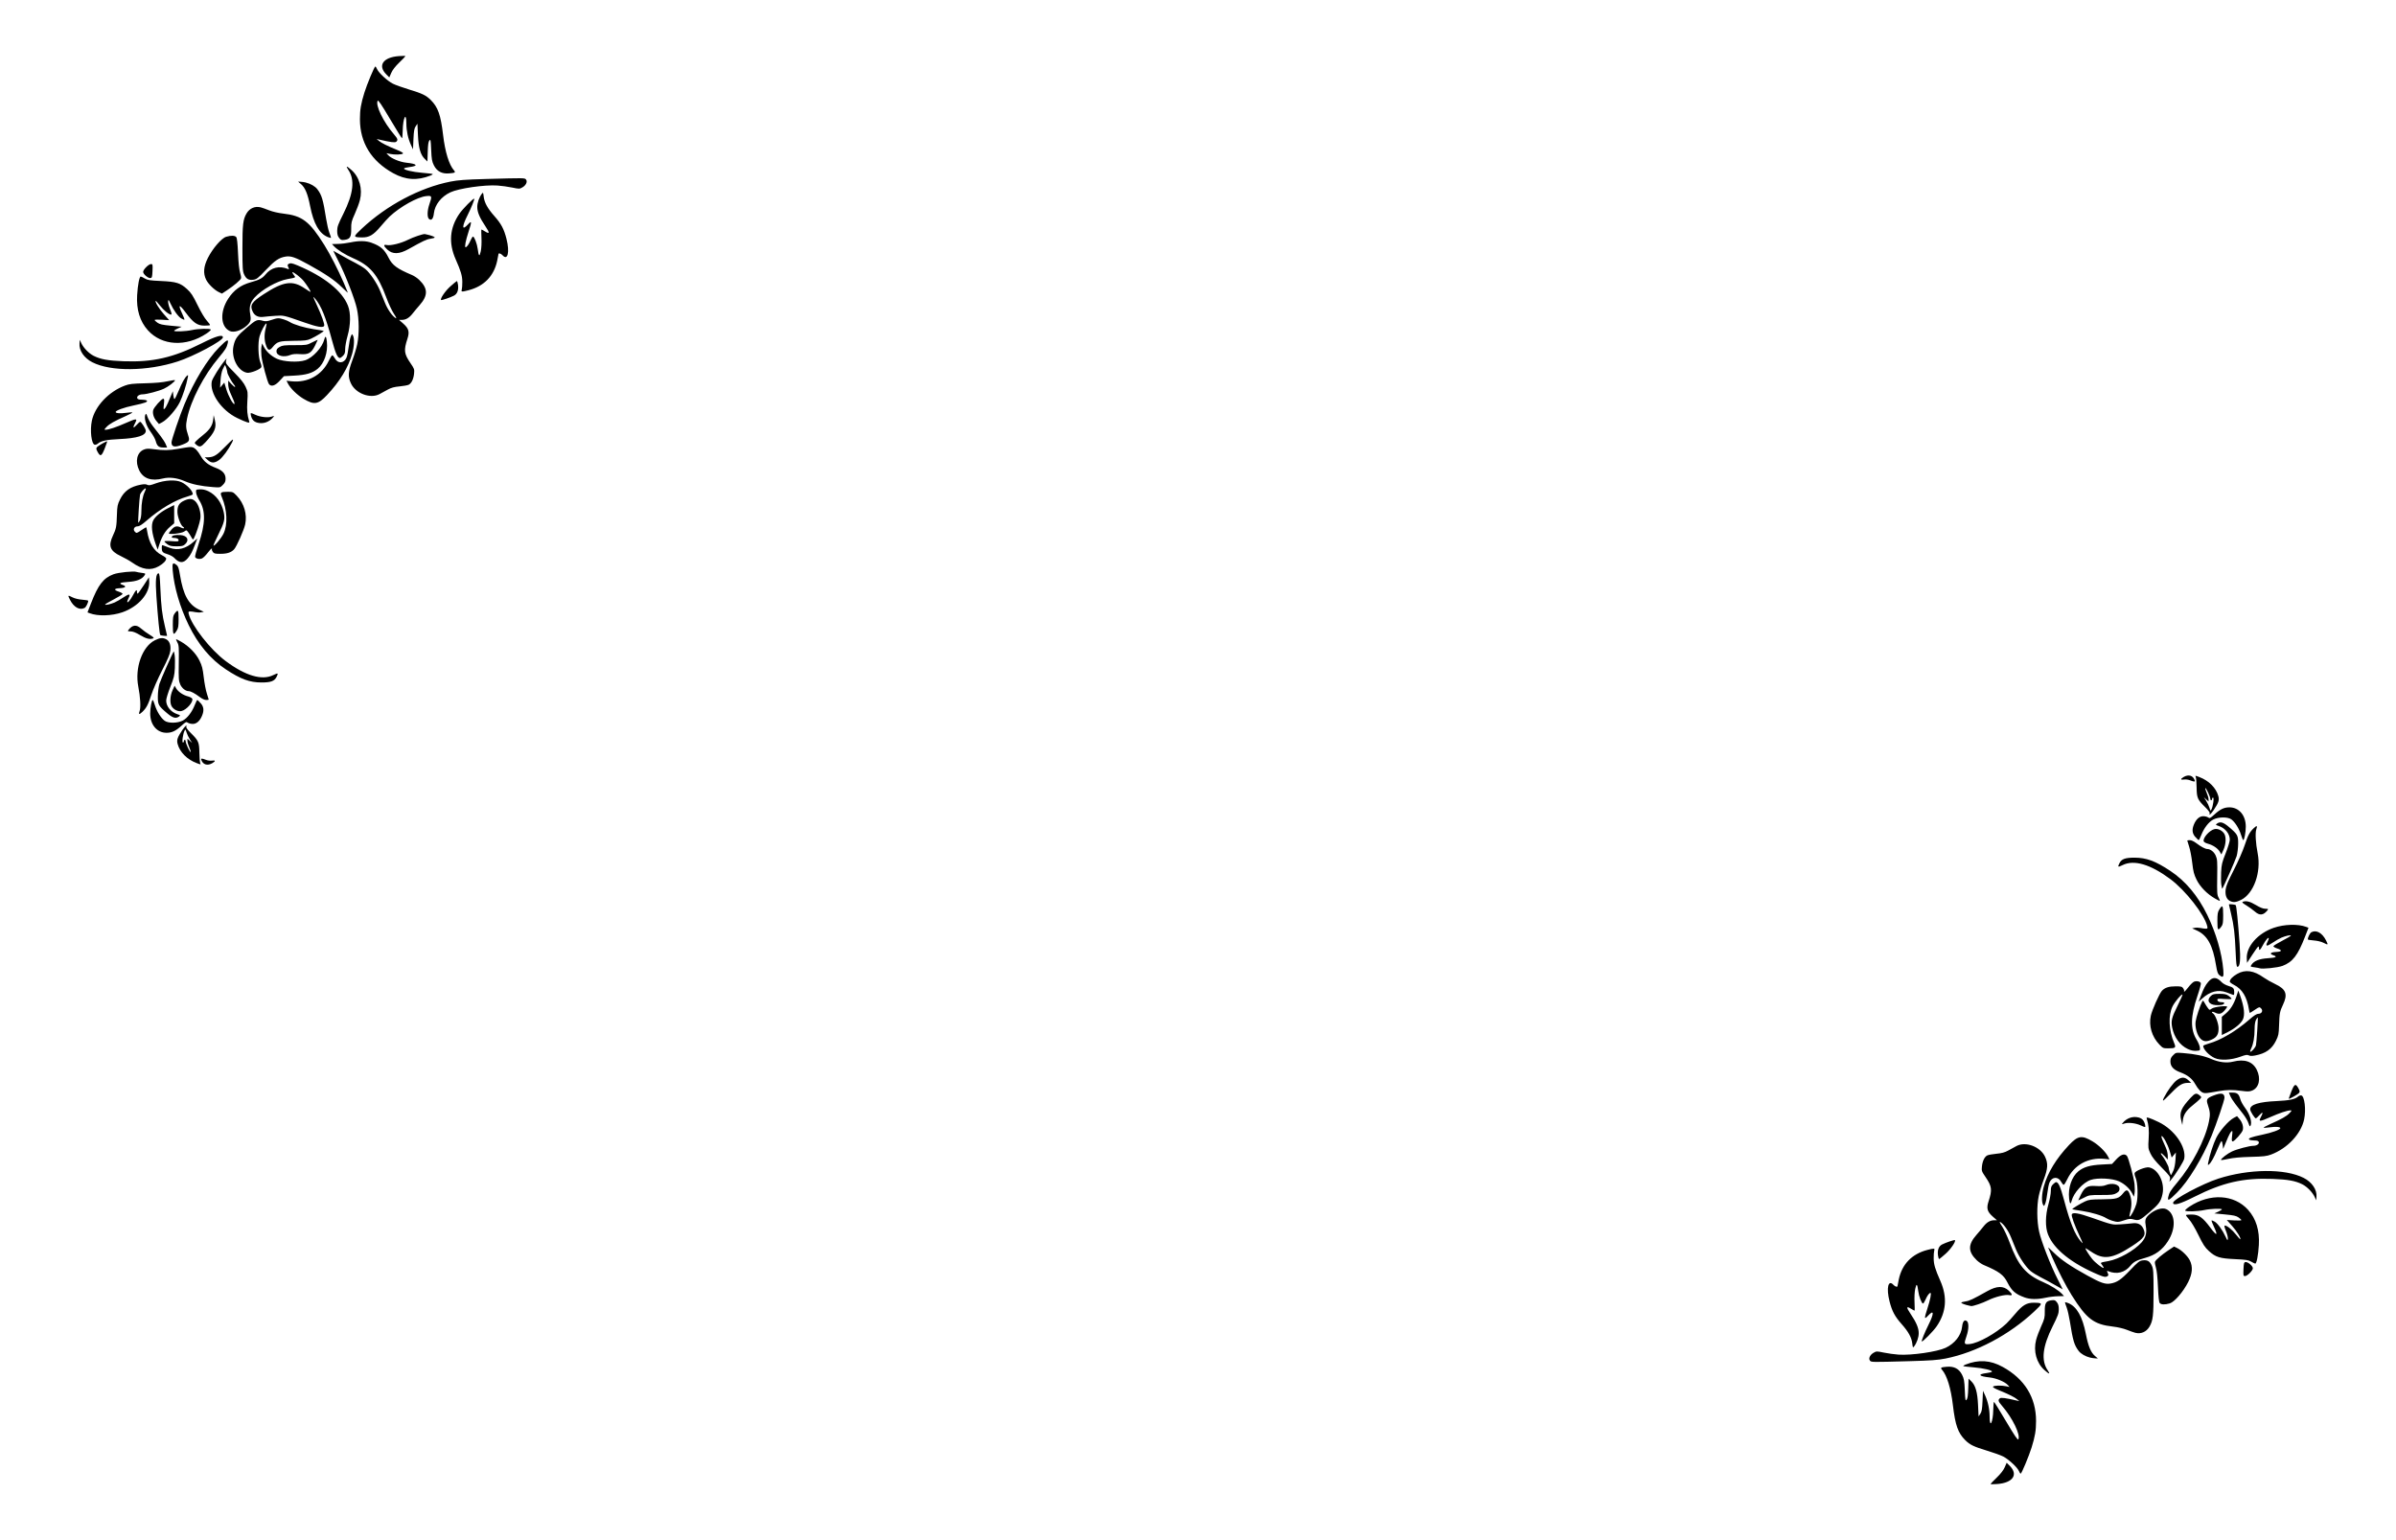 <?xml version="1.0" encoding="UTF-8" standalone="no"?>
<!-- Created with Inkscape (http://www.inkscape.org/) -->

<svg
   width="140mm"
   height="90mm"
   viewBox="0 0 140 90"
   version="1.1"
   id="svg1"
   sodipodi:docname="Rose.svg"
   inkscape:version="1.4 (86a8ad7, 2024-10-11)"
   xmlns:inkscape="http://www.inkscape.org/namespaces/inkscape"
   xmlns:sodipodi="http://sodipodi.sourceforge.net/DTD/sodipodi-0.dtd"
   xmlns="http://www.w3.org/2000/svg"
   xmlns:svg="http://www.w3.org/2000/svg">
  <sodipodi:namedview
     id="namedview1"
     pagecolor="#ffffff"
     bordercolor="#000000"
     borderopacity="0.25"
     inkscape:showpageshadow="2"
     inkscape:pageopacity="0.0"
     inkscape:pagecheckerboard="0"
     inkscape:deskcolor="#d1d1d1"
     inkscape:document-units="mm"
     inkscape:zoom="0.93806818"
     inkscape:cx="132.71956"
     inkscape:cy="-221.19927"
     inkscape:window-width="2400"
     inkscape:window-height="1271"
     inkscape:window-x="3191"
     inkscape:window-y="-9"
     inkscape:window-maximized="1"
     inkscape:current-layer="layer1" />
  <defs
     id="defs1" />
  <g
     inkscape:label="Layer 1"
     inkscape:groupmode="layer"
     id="layer1"
     transform="translate(-70,-207)">
    <g
       id="g15"
       transform="translate(-387.82,-498.319)">
      <path
         id="path933-6"
         d="m 574.129,792.041 c 0,-0.016 0.161,-0.184 0.358,-0.374 0.234,-0.226 0.397,-0.436 0.471,-0.608 l 0.113,-0.262 0.177,0.177 c 0.516,0.516 0.188,0.997 -0.728,1.066 -0.214,0.016 -0.39,0.017 -0.39,6.4e-4 z m 1.658,-0.76 c -0.089,-0.214 -0.604,-0.69 -0.919,-0.85 -0.146,-0.074 -0.564,-0.225 -0.929,-0.335 -0.791,-0.239 -1.016,-0.347 -1.29,-0.621 -0.424,-0.424 -0.58,-0.867 -0.719,-2.039 -0.118,-0.999 -0.348,-1.745 -0.637,-2.073 -0.108,-0.123 -0.07,-0.147 0.282,-0.176 0.426,-0.035 0.715,0.118 0.893,0.474 0.11,0.221 0.134,0.354 0.157,0.901 0.025,0.58 0.035,0.634 0.106,0.549 0.056,-0.067 0.083,-0.254 0.095,-0.661 l 0.018,-0.567 0.15,0.144 c 0.256,0.245 0.369,0.633 0.404,1.392 l 0.031,0.671 0.103,-0.154 c 0.083,-0.124 0.108,-0.269 0.129,-0.749 l 0.026,-0.595 0.12,0.259 c 0.17,0.368 0.267,0.821 0.268,1.256 7.9e-4,0.717 0.199,0.334 0.213,-0.414 0.006,-0.249 0.023,-0.453 0.042,-0.453 0.018,0 0.335,0.511 0.705,1.135 0.493,0.833 0.684,1.114 0.716,1.057 0.144,-0.257 -0.338,-1.252 -0.949,-1.958 -0.225,-0.26 -0.25,-0.342 -0.132,-0.44 0.072,-0.06 0.325,-0.027 1.011,0.133 l 0.129,0.03 -0.129,-0.108 c -0.152,-0.127 -0.488,-0.295 -1.052,-0.525 -0.276,-0.113 -0.388,-0.182 -0.352,-0.218 0.066,-0.067 0.484,-0.077 0.757,-0.02 l 0.206,0.043 -0.103,-0.115 c -0.167,-0.188 -0.677,-0.401 -1.053,-0.441 -0.658,-0.069 -0.739,-0.189 -0.175,-0.259 0.15,-0.019 0.284,-0.053 0.299,-0.075 0.05,-0.081 -0.488,-0.21 -1.063,-0.257 -0.32,-0.026 -0.594,-0.059 -0.608,-0.074 -0.014,-0.014 0.041,-0.053 0.123,-0.086 0.774,-0.306 1.454,-0.265 2.178,0.134 1.282,0.705 1.949,1.786 1.949,3.159 0,0.557 -0.058,0.902 -0.261,1.553 -0.156,0.5 -0.585,1.527 -0.638,1.527 -0.021,0 -0.066,-0.069 -0.101,-0.152 z m 1.493,-5.9 c -0.465,-0.409 -0.658,-1.103 -0.489,-1.761 0.047,-0.183 0.181,-0.544 0.298,-0.802 0.193,-0.426 0.213,-0.508 0.209,-0.869 -0.006,-0.481 0.068,-0.603 0.384,-0.646 0.186,-0.025 0.225,-0.011 0.323,0.114 0.083,0.105 0.112,0.214 0.112,0.415 0,0.234 -0.051,0.375 -0.359,0.99 -0.593,1.185 -0.684,1.994 -0.289,2.575 0.165,0.243 0.098,0.238 -0.188,-0.014 z m -10.195,-0.552 c -0.1,-0.12 -0.003,-0.335 0.204,-0.456 0.171,-0.1 0.186,-0.1 0.603,-0.014 0.235,0.049 0.622,0.103 0.86,0.119 0.749,0.052 2.259,-0.166 2.753,-0.398 0.535,-0.252 0.907,-0.725 0.961,-1.227 0.035,-0.322 0.144,-0.447 0.286,-0.329 0.115,0.096 0.105,0.489 -0.022,0.858 -0.167,0.485 -0.156,0.512 0.185,0.477 0.51,-0.053 1.523,-0.618 2.138,-1.194 0.096,-0.09 0.334,-0.353 0.529,-0.584 0.418,-0.497 0.665,-0.642 1.087,-0.636 0.526,0.008 0.527,0.03 0.016,0.509 -1.463,1.371 -3.393,2.396 -5.184,2.752 -0.448,0.089 -0.858,0.119 -2.109,0.154 -2.24,0.062 -2.229,0.062 -2.307,-0.031 z m 12.869,-0.175 c -0.279,-0.068 -0.547,-0.222 -0.674,-0.389 -0.261,-0.343 -0.337,-0.595 -0.518,-1.737 -0.048,-0.299 -0.131,-0.66 -0.185,-0.803 -0.054,-0.142 -0.098,-0.277 -0.098,-0.298 -3e-5,-0.022 0.087,-0.003 0.194,0.041 0.497,0.207 0.824,0.782 1.025,1.804 0.144,0.728 0.293,1.084 0.542,1.294 l 0.162,0.136 -0.146,-0.006 c -0.081,-0.003 -0.216,-0.022 -0.302,-0.043 z m -10.396,-0.82 c -0.042,-0.358 -0.225,-0.691 -0.629,-1.146 -0.394,-0.444 -0.556,-0.749 -0.702,-1.32 -0.201,-0.787 -0.076,-1.303 0.232,-0.963 0.092,0.102 0.232,0.141 0.234,0.065 4.9e-4,-0.021 0.034,-0.197 0.075,-0.389 0.189,-0.89 0.766,-1.486 1.668,-1.721 0.402,-0.105 0.445,-0.101 0.402,0.035 -0.019,0.062 -0.034,0.265 -0.032,0.453 0.003,0.36 0.082,0.624 0.391,1.325 0.417,0.946 0.347,1.822 -0.213,2.646 -0.194,0.285 -0.829,0.931 -0.873,0.887 -0.03,-0.03 0.171,-0.529 0.387,-0.96 0.344,-0.686 0.334,-0.929 -0.023,-0.541 -0.224,0.244 -0.229,0.169 -0.03,-0.439 0.164,-0.501 0.239,-0.894 0.171,-0.894 -0.07,0 -0.188,0.162 -0.292,0.401 -0.052,0.121 -0.116,0.22 -0.142,0.22 -0.078,0 -0.239,-0.421 -0.277,-0.725 -0.056,-0.439 -0.106,-0.475 -0.179,-0.126 -0.038,0.181 -0.053,0.504 -0.039,0.786 0.014,0.263 0.014,0.479 -4.7e-4,0.479 -0.014,0 -0.104,-0.048 -0.2,-0.108 -0.283,-0.175 -0.294,-0.096 -0.04,0.282 0.35,0.521 0.486,0.843 0.485,1.146 -6e-4,0.249 -0.111,0.564 -0.269,0.771 -0.069,0.09 -0.077,0.078 -0.106,-0.164 z m 13.036,-0.629 c -0.085,-0.021 -0.309,-0.1 -0.497,-0.175 -0.202,-0.081 -0.538,-0.159 -0.82,-0.191 -1.117,-0.127 -1.535,-0.445 -2.406,-1.833 -0.342,-0.545 -0.806,-1.448 -1.138,-2.213 -0.131,-0.303 -0.239,-0.562 -0.239,-0.576 0,-0.014 0.158,0.13 0.351,0.32 0.412,0.405 0.961,0.778 1.933,1.315 0.788,0.435 1.045,0.525 1.359,0.472 0.382,-0.064 0.617,-0.223 1.147,-0.78 0.46,-0.483 0.542,-0.548 0.73,-0.573 0.277,-0.037 0.42,0.045 0.541,0.311 0.088,0.194 0.098,0.352 0.099,1.536 5.6e-4,1.377 -0.035,1.678 -0.24,2.027 -0.177,0.302 -0.49,0.44 -0.82,0.359 z m -9.734,-1.593 c -0.24,-0.054 -0.44,-0.131 -0.44,-0.169 0,-0.023 0.111,-0.057 0.246,-0.075 0.226,-0.031 0.433,-0.128 1.274,-0.6 0.559,-0.313 0.942,-0.321 1.253,-0.028 0.221,0.209 0.233,0.306 0.031,0.261 -0.227,-0.05 -0.834,0.099 -1.243,0.305 -0.314,0.158 -0.895,0.354 -0.989,0.334 -0.016,-0.003 -0.074,-0.016 -0.131,-0.029 z m 11.155,-0.149 c -0.045,-0.055 -0.079,-0.361 -0.104,-0.945 -0.023,-0.55 -0.067,-0.958 -0.119,-1.123 -0.045,-0.142 -0.071,-0.296 -0.056,-0.342 0.032,-0.103 0.415,-0.428 0.815,-0.693 l 0.3,-0.198 0.18,0.086 c 0.264,0.126 0.624,0.478 0.746,0.729 0.179,0.369 0.147,0.765 -0.099,1.258 -0.282,0.563 -0.801,1.166 -1.075,1.248 -0.284,0.085 -0.506,0.078 -0.587,-0.019 z m -7.907,-0.332 c -0.525,-0.189 -0.747,-0.384 -0.992,-0.871 -0.222,-0.443 -0.495,-0.644 -1.383,-1.018 -0.118,-0.05 -0.302,-0.175 -0.409,-0.279 -0.517,-0.5 -0.522,-0.914 -0.017,-1.483 0.126,-0.142 0.307,-0.359 0.401,-0.48 0.199,-0.256 0.397,-0.374 0.631,-0.374 h 0.165 l -0.237,-0.208 c -0.333,-0.293 -0.388,-0.488 -0.254,-0.896 0.222,-0.675 0.196,-0.878 -0.181,-1.428 -0.22,-0.321 -0.232,-0.357 -0.207,-0.607 0.032,-0.317 0.149,-0.562 0.307,-0.647 0.063,-0.034 0.304,-0.079 0.535,-0.1 0.313,-0.029 0.488,-0.076 0.69,-0.186 0.149,-0.081 0.367,-0.2 0.485,-0.264 0.534,-0.289 1.396,0.033 1.672,0.624 0.184,0.395 0.167,0.685 -0.077,1.334 -0.112,0.297 -0.242,0.726 -0.29,0.954 -0.122,0.584 -0.114,1.477 0.02,2.085 0.127,0.579 0.674,1.982 1.087,2.789 0.165,0.323 0.296,0.588 0.29,0.588 -0.006,0 -0.216,-0.118 -0.467,-0.263 -0.252,-0.145 -0.622,-0.345 -0.823,-0.446 -0.201,-0.101 -0.463,-0.262 -0.582,-0.359 -0.267,-0.217 -0.673,-0.814 -0.857,-1.263 -0.076,-0.185 -0.21,-0.513 -0.298,-0.73 -0.156,-0.385 -0.432,-0.773 -0.622,-0.875 -0.062,-0.033 -0.024,0.056 0.111,0.258 0.113,0.17 0.311,0.595 0.44,0.944 0.491,1.333 0.944,1.871 1.946,2.304 0.451,0.195 0.92,0.489 1.114,0.698 l 0.116,0.125 -0.349,0.008 c -0.192,0.003 -0.519,0.043 -0.728,0.088 -0.498,0.107 -0.905,0.1 -1.241,-0.021 z m 4.338,-1.316 c -1.571,-0.658 -2.619,-1.494 -2.959,-2.362 -0.169,-0.429 -0.159,-1.117 0.024,-1.76 0.077,-0.271 0.14,-0.615 0.14,-0.766 5e-5,-0.222 0.024,-0.298 0.127,-0.401 0.07,-0.07 0.151,-0.127 0.179,-0.127 0.138,0 0.258,0.267 0.466,1.046 0.361,1.346 0.634,2.016 0.988,2.427 0.142,0.165 0.136,0.14 -0.087,-0.341 -0.299,-0.646 -0.483,-1.157 -0.447,-1.25 0.05,-0.131 0.398,-0.073 1.155,0.192 1.221,0.428 1.202,0.423 1.699,0.391 0.247,-0.016 0.557,-0.044 0.689,-0.061 0.304,-0.041 0.518,0.064 0.634,0.307 0.179,0.376 0.066,0.554 -0.646,1.019 -1.157,0.754 -1.681,0.826 -2.406,0.33 -0.183,-0.125 -0.332,-0.213 -0.332,-0.195 0,0.057 0.219,0.4 0.4,0.627 0.172,0.215 0.62,0.564 0.666,0.518 0.012,-0.012 -0.026,-0.085 -0.085,-0.161 -0.123,-0.156 -0.139,-0.145 0.366,-0.237 0.613,-0.111 1.501,-0.61 1.929,-1.083 0.251,-0.277 0.327,-0.563 0.255,-0.956 -0.064,-0.346 -0.03,-0.469 0.18,-0.664 0.327,-0.303 0.772,-0.448 1.017,-0.331 0.539,0.257 0.581,1.123 0.091,1.881 -0.327,0.506 -0.734,0.803 -1.324,0.966 -0.495,0.137 -0.679,0.234 -0.852,0.448 -0.333,0.414 -0.812,0.535 -1.31,0.33 -0.083,-0.035 -0.086,-0.025 -0.029,0.101 0.052,0.115 0.05,0.148 -0.011,0.187 -0.111,0.07 -0.2,0.057 -0.515,-0.075 z m 8.463,-0.329 c 0.016,-0.353 0.029,-0.403 0.119,-0.417 0.133,-0.02 0.427,0.228 0.427,0.362 0,0.135 -0.322,0.456 -0.458,0.456 -0.099,0 -0.104,-0.026 -0.088,-0.401 z m 0.445,-0.443 c -0.152,-0.094 -0.292,-0.115 -0.932,-0.145 -0.906,-0.041 -1.138,-0.113 -1.533,-0.473 -0.237,-0.216 -0.34,-0.374 -0.616,-0.94 -0.196,-0.403 -0.418,-0.773 -0.542,-0.908 -0.116,-0.125 -0.197,-0.242 -0.18,-0.258 0.017,-0.017 0.167,-0.029 0.335,-0.028 0.406,0.003 0.644,0.17 1.085,0.764 0.378,0.509 0.463,0.489 0.21,-0.051 -0.088,-0.188 -0.15,-0.353 -0.137,-0.366 0.012,-0.012 0.096,0.02 0.186,0.072 0.176,0.104 0.458,0.496 0.637,0.886 0.102,0.223 0.114,0.233 0.129,0.109 0.009,-0.075 -0.041,-0.279 -0.112,-0.453 -0.092,-0.225 -0.11,-0.317 -0.062,-0.317 0.126,0 0.419,0.238 0.651,0.529 0.128,0.16 0.24,0.284 0.249,0.275 0.054,-0.054 -0.194,-0.462 -0.468,-0.77 l -0.319,-0.359 0.425,0.025 c 0.234,0.014 0.425,0.008 0.425,-0.016 0,-0.022 -0.074,-0.093 -0.165,-0.157 -0.134,-0.095 -0.284,-0.129 -0.79,-0.177 l -0.624,-0.059 0.22,-0.098 c 0.121,-0.054 0.22,-0.116 0.22,-0.137 7.8e-4,-0.065 -0.678,-0.04 -1.035,0.039 -0.378,0.083 -1.066,0.102 -1.11,0.031 -0.016,-0.026 0.098,-0.131 0.252,-0.233 1.197,-0.795 2.605,-0.717 3.423,0.188 0.468,0.518 0.68,1.211 0.63,2.055 -0.035,0.596 -0.132,1.093 -0.212,1.088 -0.032,-0.003 -0.138,-0.054 -0.237,-0.115 z m -18.296,-0.367 c -0.042,-0.307 0.043,-0.533 0.238,-0.634 0.216,-0.111 0.722,-0.283 0.751,-0.254 0.07,0.07 -0.245,0.532 -0.541,0.794 -0.184,0.163 -0.353,0.303 -0.376,0.311 -0.023,0.009 -0.055,-0.089 -0.073,-0.217 z m 10.177,-2.023 c -0.122,-0.038 -0.274,-0.103 -0.337,-0.145 -0.234,-0.154 -0.871,-0.345 -1.415,-0.426 -0.308,-0.046 -0.567,-0.09 -0.576,-0.1 -0.027,-0.027 0.458,-0.325 0.739,-0.455 0.23,-0.106 0.343,-0.12 1.011,-0.125 0.848,-0.008 0.969,-0.043 1.226,-0.363 0.192,-0.24 0.285,-0.213 0.397,0.115 0.103,0.301 0.106,0.632 0.011,0.991 -0.04,0.15 -0.057,0.272 -0.038,0.272 0.072,-1.8e-4 0.314,-0.454 0.399,-0.749 0.108,-0.375 0.081,-1.236 -0.049,-1.539 -0.045,-0.105 -0.069,-0.225 -0.053,-0.266 0.05,-0.13 0.633,-0.36 0.831,-0.328 0.539,0.087 0.946,0.891 0.794,1.568 -0.096,0.43 -0.203,0.578 -0.761,1.056 -0.561,0.481 -0.619,0.506 -0.956,0.412 -0.155,-0.043 -0.25,-0.033 -0.503,0.052 -0.359,0.121 -0.416,0.123 -0.718,0.029 z m -4.041,-0.943 c -0.092,-0.172 -0.073,-0.622 0.046,-1.053 0.221,-0.804 0.722,-1.629 1.472,-2.424 0.522,-0.554 0.749,-0.59 1.373,-0.219 0.363,0.216 0.761,0.604 0.905,0.883 l 0.089,0.171 -0.289,-0.03 c -0.954,-0.099 -1.782,0.357 -2.183,1.201 -0.082,0.173 -0.174,0.315 -0.204,0.315 -0.03,0 -0.099,-0.082 -0.153,-0.182 -0.172,-0.319 -0.535,-0.292 -0.678,0.049 -0.041,0.097 -0.096,0.374 -0.124,0.614 -0.027,0.24 -0.082,0.516 -0.122,0.612 -0.07,0.171 -0.073,0.173 -0.133,0.062 z m 7.602,-0.107 c 0,-0.196 1.712,-1.109 2.641,-1.408 1.796,-0.578 3.903,-0.597 4.986,-0.046 0.488,0.248 0.787,0.69 0.751,1.109 l -0.017,0.203 -0.085,-0.188 c -0.125,-0.277 -0.442,-0.605 -0.725,-0.748 -0.4,-0.202 -0.84,-0.283 -1.738,-0.316 -1.716,-0.064 -2.907,0.208 -4.562,1.042 -0.86,0.433 -1.251,0.544 -1.251,0.353 z m -6.077,-0.259 c -0.067,-0.61 0.153,-1.257 0.535,-1.573 0.309,-0.255 0.683,-0.365 1.363,-0.401 l 0.611,-0.033 0.251,-0.272 c 0.265,-0.287 0.488,-0.358 0.621,-0.197 0.093,0.113 0.401,1.259 0.443,1.65 0.02,0.189 0.02,0.432 5e-5,0.539 l -0.037,0.195 -0.099,-0.193 c -0.146,-0.284 -0.439,-0.553 -0.766,-0.705 -0.383,-0.177 -1.247,-0.223 -1.655,-0.087 -0.451,0.15 -1.002,0.755 -1.121,1.232 -0.056,0.226 -0.112,0.167 -0.147,-0.155 z m 0.537,0.111 c 0,-0.012 0.071,-0.163 0.157,-0.335 0.222,-0.439 0.381,-0.529 0.875,-0.495 0.269,0.018 0.438,0.003 0.563,-0.048 0.389,-0.162 0.813,-0.053 0.813,0.209 0,0.118 -0.04,0.174 -0.181,0.257 -0.159,0.093 -0.268,0.106 -0.884,0.106 -0.688,0 -0.71,0.003 -1.023,0.165 -0.176,0.091 -0.32,0.154 -0.32,0.141 z m 5.257,-0.189 c 0.054,-0.251 0.138,-0.386 0.521,-0.841 0.877,-1.041 1.634,-2.496 1.855,-3.566 0.084,-0.407 0.073,-0.575 -0.064,-0.98 -0.108,-0.317 -0.065,-0.387 0.329,-0.54 0.461,-0.179 0.644,-0.142 0.644,0.13 0,0.145 -0.479,1.558 -0.752,2.218 -0.553,1.337 -1.348,2.644 -2.02,3.32 -0.468,0.471 -0.57,0.522 -0.514,0.259 z m 0.1,-1.043 c 0.03,-0.136 -0.014,-0.197 -0.487,-0.677 -0.373,-0.379 -0.558,-0.612 -0.657,-0.828 -0.131,-0.286 -0.136,-0.327 -0.102,-0.854 0.032,-0.501 0.006,-0.796 -0.106,-1.161 -0.026,-0.085 -0.011,-0.093 0.118,-0.06 0.082,0.02 0.346,0.134 0.588,0.252 0.914,0.446 1.608,1.446 1.479,2.133 -0.031,0.164 -0.484,0.892 -0.757,1.217 l -0.109,0.129 z m 0.191,-0.478 c 0.066,-0.149 0.116,-0.398 0.131,-0.66 l 0.025,-0.421 -0.123,0.148 -0.123,0.148 -0.12,-0.393 c -0.122,-0.396 -0.374,-0.861 -0.468,-0.861 -0.028,0 -0.006,0.105 0.051,0.233 0.056,0.128 0.148,0.34 0.205,0.47 0.057,0.131 0.103,0.334 0.103,0.453 l -1.9e-4,0.216 -0.184,-0.2 c -0.101,-0.11 -0.198,-0.186 -0.216,-0.168 -0.018,0.018 0.017,0.084 0.076,0.148 0.108,0.116 0.375,0.609 0.375,0.693 6e-4,0.086 0.108,0.433 0.134,0.433 0.014,0 0.074,-0.108 0.132,-0.24 z m 2.044,-0.492 c 0.081,-0.425 0.295,-1.085 0.465,-1.434 0.206,-0.422 0.724,-1.014 1.031,-1.177 l 0.189,-0.1 0.15,0.179 c 0.16,0.19 0.233,0.444 0.184,0.636 -0.04,0.155 -0.486,0.66 -0.584,0.66 -0.063,0 -0.07,-0.057 -0.04,-0.324 0.033,-0.288 0.028,-0.316 -0.043,-0.257 -0.044,0.037 -0.13,0.188 -0.192,0.337 -0.061,0.149 -0.151,0.363 -0.2,0.477 l -0.088,0.207 -0.026,-0.233 c -0.014,-0.128 -0.047,-0.228 -0.072,-0.223 -0.025,0.006 -0.132,0.217 -0.236,0.47 -0.2,0.486 -0.367,0.787 -0.495,0.893 -0.067,0.055 -0.072,0.04 -0.044,-0.111 z m 0.743,-0.152 c 0,-0.078 0.393,-0.379 0.647,-0.496 0.307,-0.141 1.016,-0.328 1.245,-0.329 0.203,-6.4e-4 0.361,-0.114 0.318,-0.226 -0.023,-0.06 -0.097,-0.085 -0.254,-0.086 -0.122,-4e-4 -0.254,-0.021 -0.293,-0.046 -0.117,-0.074 0.095,-0.156 0.758,-0.293 0.568,-0.118 1.048,-0.293 1.048,-0.383 0,-0.074 -0.273,-0.095 -0.613,-0.047 -0.184,0.026 -0.346,0.036 -0.361,0.021 -0.014,-0.014 0.158,-0.108 0.383,-0.209 0.675,-0.301 0.947,-0.454 1.12,-0.633 0.145,-0.15 0.152,-0.169 0.06,-0.169 -0.176,0 -0.636,0.154 -1.18,0.395 -0.62,0.275 -0.694,0.276 -0.549,0.006 0.156,-0.289 0.122,-0.349 -0.072,-0.13 -0.094,0.107 -0.193,0.194 -0.219,0.194 -0.068,0 -0.33,-0.417 -0.33,-0.526 0,-0.278 0.502,-0.435 1.545,-0.483 0.74,-0.034 1.082,-0.106 1.258,-0.266 0.049,-0.044 0.132,-0.073 0.184,-0.063 0.191,0.036 0.285,0.834 0.166,1.399 -0.178,0.846 -0.982,1.702 -1.931,2.055 -0.26,0.097 -0.441,0.117 -1.191,0.136 -0.608,0.016 -1.018,0.052 -1.312,0.119 -0.235,0.053 -0.427,0.08 -0.427,0.059 z m -4.704,-2.025 c -0.283,-0.13 -0.724,-0.178 -0.941,-0.102 -0.154,0.053 -0.161,0.051 -0.095,-0.031 0.226,-0.285 0.592,-0.413 0.927,-0.323 0.212,0.057 0.324,0.182 0.381,0.426 0.038,0.166 0.026,0.167 -0.272,0.03 z m 6.317,-0.112 c -0.036,-0.121 -0.175,-0.362 -0.309,-0.536 -0.134,-0.173 -0.342,-0.441 -0.462,-0.596 -0.12,-0.154 -0.254,-0.367 -0.298,-0.472 l -0.08,-0.192 h 0.226 c 0.264,0 0.362,0.086 0.443,0.388 0.03,0.114 0.159,0.346 0.286,0.515 0.284,0.38 0.421,0.859 0.3,1.05 -0.025,0.04 -0.064,-0.018 -0.105,-0.158 z m -3.939,-0.196 c -0.107,-0.448 0.006,-0.707 0.558,-1.302 0.252,-0.271 0.335,-0.293 0.519,-0.14 0.122,0.101 0.122,0.105 0.026,0.211 -0.054,0.059 -0.242,0.223 -0.418,0.364 -0.389,0.309 -0.549,0.555 -0.587,0.898 l -0.029,0.259 z m -1.008,-1.302 c 0.212,-0.415 0.551,-0.876 0.75,-1.021 0.277,-0.201 0.462,-0.202 0.68,-0.003 l 0.169,0.154 -0.196,7.9e-4 c -0.323,0.003 -0.526,0.126 -0.974,0.593 -0.235,0.244 -0.447,0.444 -0.471,0.444 -0.024,0 -0.006,-0.076 0.042,-0.168 z m 7.442,-0.35 c 0.183,-0.466 0.257,-0.501 0.42,-0.198 0.087,0.163 0.091,0.2 0.029,0.275 -0.061,0.074 -0.522,0.338 -0.59,0.338 -0.012,0 0.051,-0.187 0.141,-0.415 z m -5.118,0.069 c -0.157,-0.041 -0.32,-0.213 -0.493,-0.518 -0.182,-0.322 -0.442,-0.526 -0.879,-0.689 -0.393,-0.147 -0.57,-0.343 -0.57,-0.63 0,-0.162 0.035,-0.242 0.159,-0.366 0.158,-0.158 0.16,-0.159 0.587,-0.126 0.695,0.053 1.231,0.166 1.639,0.345 0.443,0.194 0.903,0.251 1.275,0.157 0.673,-0.169 1.144,-0.009 1.384,0.472 0.255,0.512 0.14,1.046 -0.263,1.214 -0.156,0.065 -0.258,0.069 -0.603,0.023 -0.556,-0.075 -0.871,-0.07 -1.388,0.02 -0.666,0.117 -0.737,0.125 -0.848,0.096 z m 0.647,-2.036 c -0.339,-0.158 -0.673,-0.513 -0.673,-0.713 0,-0.025 0.142,-0.085 0.315,-0.133 0.705,-0.196 1.603,-0.726 2.377,-1.402 0.273,-0.239 0.43,-0.339 0.529,-0.339 0.2,-4e-4 0.294,-0.184 0.161,-0.317 -0.095,-0.095 -0.103,-0.093 -0.366,0.084 -0.148,0.099 -0.278,0.181 -0.29,0.181 -0.012,0 -0.036,-0.09 -0.053,-0.2 -0.118,-0.736 -0.396,-1.195 -0.871,-1.436 -0.137,-0.07 -0.249,-0.156 -0.249,-0.192 0,-0.126 0.165,-0.299 0.431,-0.451 0.477,-0.274 0.97,-0.204 1.566,0.221 0.141,0.1 0.438,0.268 0.66,0.373 0.632,0.298 0.742,0.592 0.452,1.205 -0.186,0.393 -0.208,0.508 -0.23,1.217 -0.016,0.502 -0.034,0.59 -0.182,0.89 -0.24,0.489 -0.6,0.743 -1.212,0.86 -0.19,0.036 -0.301,0.035 -0.378,-0.008 -0.088,-0.047 -0.184,-0.031 -0.492,0.082 -0.536,0.196 -1.171,0.228 -1.496,0.076 z m 2.256,-0.5 c 0.071,-0.076 0.139,-0.187 0.153,-0.246 0.036,-0.159 0.129,-1.599 0.105,-1.624 -0.012,-0.012 -0.057,0.05 -0.102,0.137 -0.052,0.102 -0.082,0.293 -0.082,0.541 0,0.465 -0.073,0.875 -0.202,1.136 -0.112,0.227 -0.054,0.252 0.128,0.056 z m -3.835,-0.034 c -0.451,-0.213 -0.787,-0.672 -0.903,-1.235 -0.083,-0.403 -0.037,-0.592 0.318,-1.303 0.169,-0.338 0.295,-0.625 0.282,-0.639 -0.053,-0.052 -0.451,0.421 -0.585,0.695 -0.257,0.525 -0.219,1.4 0.093,2.128 0.123,0.286 0.089,0.317 -0.34,0.319 -0.295,6.3e-4 -0.315,-0.009 -0.524,-0.226 -0.435,-0.454 -0.623,-1.089 -0.497,-1.677 0.071,-0.332 0.497,-1.291 0.646,-1.456 0.17,-0.187 0.408,-0.265 0.806,-0.265 0.312,0 0.372,0.016 0.44,0.112 0.043,0.062 0.066,0.131 0.052,0.155 -0.014,0.024 -0.009,0.042 0.016,0.041 0.023,-7.9e-4 0.13,-0.119 0.239,-0.261 0.108,-0.142 0.252,-0.283 0.32,-0.314 0.146,-0.066 0.367,-0.022 0.406,0.082 0.016,0.041 -0.074,0.374 -0.199,0.741 -0.408,1.199 -0.423,1.954 -0.053,2.555 0.099,0.161 0.187,0.372 0.195,0.468 0.014,0.174 0.012,0.175 -0.219,0.189 -0.16,0.009 -0.314,-0.025 -0.492,-0.108 z m 0.75,-0.597 c -0.199,-0.199 -0.333,-0.665 -0.288,-1.004 0.032,-0.243 0.266,-0.952 0.382,-1.159 0.048,-0.086 0.062,-0.078 0.148,0.077 0.052,0.095 0.137,0.228 0.189,0.296 0.093,0.123 0.094,0.123 0.233,0.026 0.145,-0.102 0.89,-0.188 0.89,-0.102 0,0.024 -0.072,0.125 -0.161,0.226 -0.178,0.203 -0.324,0.23 -0.567,0.104 -0.138,-0.072 -0.226,-0.024 -0.1,0.054 0.134,0.083 0.32,0.57 0.327,0.853 0.009,0.362 -0.096,0.541 -0.396,0.677 -0.308,0.14 -0.482,0.127 -0.656,-0.047 z m 1.243,-0.747 v -0.533 l 0.232,-0.194 c 0.275,-0.23 0.479,-0.56 0.626,-1.012 l 0.107,-0.33 0.109,0.304 c 0.239,0.668 0.287,1.137 0.146,1.41 -0.115,0.222 -0.457,0.503 -0.856,0.705 l -0.364,0.183 z m -0.362,-1.219 c -0.404,-0.029 -0.541,-0.287 -0.281,-0.531 0.116,-0.109 0.183,-0.126 0.505,-0.126 0.305,0 0.401,0.021 0.539,0.12 0.092,0.066 0.168,0.141 0.168,0.167 0,0.026 -0.179,0.033 -0.414,0.014 -0.352,-0.027 -0.414,-0.02 -0.414,0.048 0,0.091 0.106,0.143 0.293,0.143 0.163,0 0.135,0.113 -0.038,0.153 -0.069,0.016 -0.231,0.021 -0.359,0.012 z m -0.862,-0.537 c 0.164,-0.436 0.257,-0.612 0.428,-0.816 0.259,-0.308 0.492,-0.302 0.793,0.02 0.069,0.074 0.243,0.17 0.385,0.212 0.296,0.088 0.341,0.138 0.342,0.38 6.1e-4,0.146 -0.014,0.168 -0.09,0.134 -0.05,-0.022 -0.219,-0.085 -0.375,-0.14 -0.482,-0.171 -0.947,-0.051 -1.403,0.361 l -0.208,0.187 z m 1.074,-1.219 c -0.084,-0.069 -0.128,-0.203 -0.186,-0.56 -0.191,-1.192 -0.511,-1.767 -1.139,-2.05 l -0.259,-0.117 0.155,-0.031 c 0.085,-0.017 0.237,-0.012 0.337,0.009 0.1,0.022 0.236,0.041 0.303,0.041 0.107,7.9e-4 0.118,-0.016 0.089,-0.141 -0.159,-0.678 -1.27,-2.097 -2.159,-2.758 -1.161,-0.864 -2.122,-1.146 -2.785,-0.818 -0.282,0.139 -0.307,0.123 -0.184,-0.115 0.125,-0.242 0.335,-0.318 0.874,-0.318 0.693,0 1.218,0.193 2.09,0.77 0.887,0.586 1.616,1.455 2.164,2.578 0.512,1.051 0.854,2.22 0.937,3.209 0.036,0.429 -0.009,0.487 -0.236,0.3 z m 2.351,-0.398 c -0.028,-0.012 -0.162,-0.036 -0.297,-0.054 -0.24,-0.032 -0.244,-0.035 -0.169,-0.15 0.148,-0.225 0.456,-0.348 0.958,-0.38 0.484,-0.031 0.577,-0.085 0.308,-0.179 -0.238,-0.083 -0.155,-0.171 0.178,-0.188 0.352,-0.018 0.367,-0.104 0.038,-0.21 -0.12,-0.039 -0.21,-0.097 -0.2,-0.129 0.011,-0.033 0.244,-0.176 0.519,-0.318 0.275,-0.142 0.501,-0.276 0.501,-0.296 6.5e-4,-0.054 -0.301,0.011 -0.552,0.117 -0.119,0.051 -0.356,0.188 -0.528,0.304 -0.33,0.224 -0.425,0.211 -0.294,-0.043 0.044,-0.085 0.08,-0.182 0.08,-0.217 0,-0.115 -0.195,0.11 -0.345,0.398 -0.154,0.294 -0.224,0.35 -0.224,0.177 0,-0.057 -0.017,-0.103 -0.039,-0.103 -0.021,4e-4 -0.179,0.216 -0.349,0.479 l -0.311,0.478 -0.016,-0.237 c -0.046,-0.703 0.635,-1.486 1.573,-1.809 0.616,-0.212 1.423,-0.236 1.9,-0.055 l 0.133,0.05 -0.202,0.521 c -0.425,1.096 -0.725,1.485 -1.319,1.708 -0.285,0.107 -1.19,0.199 -1.344,0.136 z m -1.393,-0.947 c -0.045,-1.068 -0.102,-1.545 -0.266,-2.232 -0.07,-0.294 -0.127,-0.541 -0.127,-0.548 0,-0.031 0.361,0.003 0.396,0.037 0.045,0.045 0.138,0.97 0.228,2.262 0.066,0.942 0.028,1.346 -0.127,1.346 -0.052,0 -0.076,-0.205 -0.104,-0.866 z m 5.121,-0.545 c -0.12,-0.061 -0.354,-0.116 -0.557,-0.131 -0.192,-0.014 -0.349,-0.042 -0.349,-0.063 0,-0.118 0.128,-0.373 0.209,-0.416 0.29,-0.155 0.633,0.035 0.856,0.474 0.142,0.28 0.136,0.285 -0.159,0.136 z m -6.187,-1.258 c 0,-0.414 0.018,-0.533 0.105,-0.672 0.195,-0.315 0.232,-0.264 0.232,0.315 0,0.457 -0.016,0.553 -0.107,0.676 -0.199,0.266 -0.23,0.223 -0.23,-0.319 z m 2.182,-0.566 c -0.11,-0.099 -0.331,-0.26 -0.492,-0.357 -0.212,-0.128 -0.27,-0.185 -0.21,-0.208 0.199,-0.076 0.419,-0.022 0.765,0.186 0.249,0.15 0.421,0.219 0.555,0.22 0.164,0.002 0.185,0.014 0.134,0.079 -0.243,0.312 -0.468,0.335 -0.751,0.079 z m -1.463,-0.622 c -0.19,-0.103 -0.273,-0.336 -0.237,-0.662 0.022,-0.201 0.144,-0.493 0.476,-1.139 0.245,-0.478 0.527,-1.118 0.627,-1.422 0.199,-0.606 0.295,-0.79 0.534,-1.019 0.187,-0.179 0.233,-0.159 0.154,0.066 -0.071,0.204 -0.036,0.814 0.081,1.405 0.216,1.096 -0.23,2.347 -0.967,2.714 -0.3,0.15 -0.469,0.164 -0.668,0.056 z m -0.867,-0.14 c -0.46,-0.266 -0.865,-0.681 -1.069,-1.096 -0.152,-0.309 -0.194,-0.472 -0.254,-0.991 -0.04,-0.342 -0.121,-0.766 -0.181,-0.943 -0.06,-0.177 -0.108,-0.334 -0.108,-0.349 0,-0.016 0.067,-0.028 0.148,-0.028 0.088,0 0.24,0.07 0.375,0.173 0.271,0.207 0.528,0.344 0.642,0.344 0.186,0 0.4,0.168 0.498,0.391 0.091,0.206 0.1,0.33 0.086,1.252 -0.014,0.91 -0.006,1.043 0.079,1.197 0.052,0.095 0.086,0.181 0.077,0.191 -0.011,0.011 -0.142,-0.054 -0.293,-0.141 z m 0.378,-0.793 c -0.02,-0.134 -0.025,-0.468 -0.012,-0.743 0.022,-0.441 0.053,-0.57 0.266,-1.106 0.132,-0.334 0.241,-0.69 0.241,-0.792 0,-0.346 -0.269,-0.677 -0.655,-0.804 -0.178,-0.059 -0.185,-0.068 -0.095,-0.134 0.187,-0.137 0.37,-0.085 0.706,0.201 0.502,0.427 0.537,0.493 0.532,0.988 -0.002,0.233 -0.043,0.553 -0.089,0.712 -0.067,0.227 -0.773,1.826 -0.841,1.903 -0.009,0.011 -0.032,-0.092 -0.052,-0.225 z m -0.092,-1.939 c -0.115,-0.197 -0.401,-0.389 -0.69,-0.465 -0.118,-0.031 -0.229,-0.092 -0.246,-0.137 -0.072,-0.189 0.338,-0.654 0.634,-0.719 0.19,-0.042 0.436,0.074 0.561,0.265 0.126,0.192 0.106,0.623 -0.045,0.953 l -0.12,0.264 z m -1.427,-0.858 c -0.184,-0.21 -0.209,-0.431 -0.08,-0.738 0.128,-0.306 0.322,-0.477 0.541,-0.477 0.103,0 0.232,0.033 0.287,0.072 0.09,0.066 0.124,0.049 0.368,-0.173 0.339,-0.31 0.565,-0.417 0.877,-0.417 0.559,0 0.955,0.467 0.955,1.126 0,0.329 -0.087,0.79 -0.149,0.789 -0.018,-1.9e-4 -0.077,-0.143 -0.131,-0.317 -0.112,-0.361 -0.351,-0.738 -0.565,-0.896 -0.209,-0.153 -0.753,-0.147 -1.058,0.012 -0.262,0.137 -0.535,0.491 -0.697,0.902 -0.064,0.164 -0.132,0.298 -0.151,0.298 -0.019,0 -0.106,-0.082 -0.194,-0.183 z m 0.839,-1.389 c 0.016,-0.041 -0.093,-0.189 -0.256,-0.349 -0.458,-0.45 -0.499,-0.544 -0.508,-1.152 -0.003,-0.289 -0.027,-0.567 -0.05,-0.618 -0.041,-0.088 -0.03,-0.088 0.214,0.006 0.557,0.212 0.977,0.636 1.107,1.118 0.063,0.234 0.012,0.384 -0.281,0.82 -0.155,0.23 -0.286,0.333 -0.226,0.177 z m 0.212,-0.641 c 0.022,-0.175 0.016,-0.272 -0.019,-0.272 -0.029,0 -0.053,0.035 -0.053,0.078 0,0.043 -0.023,0.078 -0.052,0.078 -0.029,0 -0.052,-0.041 -0.052,-0.091 -5.5e-4,-0.119 -0.252,-0.658 -0.29,-0.62 -0.016,0.016 0.019,0.139 0.079,0.273 0.059,0.134 0.108,0.303 0.108,0.376 v 0.132 l -0.137,-0.126 -0.137,-0.126 0.131,0.207 c 0.072,0.114 0.16,0.298 0.195,0.41 0.064,0.202 0.064,0.202 0.128,0.078 0.035,-0.069 0.079,-0.248 0.099,-0.397 z m -1.367,-1.286 c -0.1,-0.039 -0.257,-0.058 -0.349,-0.043 -0.209,0.033 -0.216,-0.03 -0.018,-0.148 0.282,-0.166 0.545,-0.091 0.643,0.183 0.037,0.106 -0.018,0.108 -0.275,0.009 z"
         style="fill:#000000;stroke-width:0.052" />
      <path
         id="path1036-2"
         d="m 481.51,708.597 c 0,0.016 -0.161,0.184 -0.358,0.374 -0.234,0.226 -0.397,0.436 -0.471,0.608 l -0.113,0.262 -0.177,-0.177 c -0.516,-0.516 -0.188,-0.997 0.728,-1.066 0.214,-0.016 0.39,-0.017 0.39,-6.4e-4 z m -1.658,0.76 c 0.089,0.214 0.604,0.69 0.919,0.85 0.146,0.074 0.564,0.225 0.929,0.335 0.791,0.239 1.016,0.347 1.29,0.621 0.424,0.424 0.58,0.867 0.719,2.039 0.118,0.999 0.348,1.745 0.637,2.073 0.108,0.123 0.07,0.147 -0.282,0.176 -0.426,0.035 -0.715,-0.118 -0.893,-0.474 -0.11,-0.221 -0.134,-0.354 -0.157,-0.901 -0.025,-0.58 -0.035,-0.634 -0.106,-0.549 -0.056,0.067 -0.083,0.254 -0.095,0.661 l -0.018,0.567 -0.15,-0.144 c -0.256,-0.245 -0.369,-0.633 -0.404,-1.392 l -0.031,-0.671 -0.103,0.154 c -0.083,0.124 -0.108,0.269 -0.129,0.749 l -0.026,0.595 -0.12,-0.259 c -0.17,-0.368 -0.267,-0.821 -0.268,-1.256 -8e-4,-0.717 -0.199,-0.334 -0.213,0.414 -0.006,0.249 -0.023,0.453 -0.042,0.453 -0.018,0 -0.335,-0.511 -0.705,-1.135 -0.493,-0.833 -0.684,-1.114 -0.716,-1.057 -0.144,0.257 0.338,1.252 0.949,1.958 0.225,0.26 0.25,0.342 0.132,0.44 -0.072,0.06 -0.325,0.027 -1.011,-0.133 l -0.129,-0.03 0.129,0.108 c 0.152,0.127 0.488,0.295 1.052,0.525 0.276,0.113 0.388,0.182 0.352,0.218 -0.066,0.067 -0.484,0.077 -0.757,0.02 l -0.206,-0.043 0.103,0.115 c 0.167,0.188 0.677,0.401 1.053,0.441 0.658,0.069 0.739,0.189 0.175,0.259 -0.15,0.019 -0.284,0.053 -0.299,0.075 -0.05,0.081 0.488,0.21 1.063,0.257 0.32,0.026 0.594,0.059 0.608,0.074 0.014,0.014 -0.041,0.053 -0.123,0.086 -0.774,0.306 -1.454,0.265 -2.178,-0.134 -1.282,-0.705 -1.949,-1.786 -1.949,-3.159 0,-0.557 0.058,-0.902 0.261,-1.553 0.156,-0.5 0.585,-1.527 0.638,-1.527 0.021,0 0.066,0.069 0.101,0.152 z m -1.493,5.9 c 0.465,0.409 0.658,1.103 0.489,1.761 -0.047,0.183 -0.181,0.544 -0.298,0.802 -0.193,0.426 -0.213,0.508 -0.209,0.869 0.006,0.481 -0.068,0.603 -0.384,0.646 -0.186,0.025 -0.225,0.011 -0.323,-0.114 -0.083,-0.105 -0.112,-0.214 -0.112,-0.415 0,-0.234 0.051,-0.375 0.359,-0.99 0.593,-1.185 0.684,-1.994 0.289,-2.575 -0.165,-0.243 -0.098,-0.238 0.188,0.014 z m 10.195,0.552 c 0.1,0.12 0.003,0.335 -0.204,0.456 -0.171,0.1 -0.186,0.1 -0.603,0.014 -0.235,-0.049 -0.622,-0.103 -0.86,-0.119 -0.749,-0.052 -2.259,0.166 -2.753,0.398 -0.535,0.252 -0.907,0.725 -0.962,1.227 -0.035,0.322 -0.144,0.447 -0.286,0.329 -0.115,-0.096 -0.105,-0.489 0.022,-0.858 0.167,-0.485 0.156,-0.512 -0.185,-0.477 -0.51,0.053 -1.523,0.618 -2.138,1.194 -0.096,0.09 -0.334,0.353 -0.529,0.584 -0.418,0.497 -0.665,0.642 -1.087,0.636 -0.526,-0.008 -0.527,-0.03 -0.016,-0.509 1.463,-1.371 3.393,-2.396 5.184,-2.752 0.448,-0.089 0.858,-0.119 2.109,-0.154 2.24,-0.062 2.229,-0.062 2.307,0.031 z m -12.869,0.175 c 0.279,0.068 0.547,0.222 0.674,0.389 0.261,0.343 0.337,0.595 0.518,1.737 0.048,0.299 0.131,0.66 0.185,0.802 0.054,0.142 0.098,0.277 0.098,0.298 3e-5,0.022 -0.087,0.003 -0.194,-0.042 -0.497,-0.207 -0.824,-0.782 -1.025,-1.804 -0.144,-0.728 -0.293,-1.084 -0.542,-1.294 l -0.162,-0.136 0.146,0.006 c 0.081,0.003 0.216,0.022 0.302,0.043 z m 10.396,0.82 c 0.042,0.358 0.225,0.691 0.629,1.146 0.394,0.444 0.556,0.749 0.702,1.32 0.201,0.787 0.076,1.303 -0.232,0.963 -0.092,-0.102 -0.232,-0.141 -0.234,-0.065 -4.9e-4,0.021 -0.034,0.197 -0.075,0.389 -0.189,0.89 -0.766,1.486 -1.668,1.721 -0.402,0.105 -0.445,0.101 -0.402,-0.035 0.019,-0.062 0.034,-0.265 0.032,-0.453 -0.003,-0.36 -0.082,-0.624 -0.391,-1.325 -0.417,-0.946 -0.347,-1.822 0.213,-2.646 0.194,-0.285 0.829,-0.931 0.873,-0.887 0.03,0.03 -0.171,0.529 -0.387,0.96 -0.344,0.686 -0.334,0.929 0.023,0.541 0.224,-0.244 0.229,-0.169 0.03,0.439 -0.164,0.501 -0.239,0.894 -0.171,0.894 0.07,0 0.188,-0.162 0.292,-0.401 0.052,-0.121 0.116,-0.22 0.142,-0.22 0.078,0 0.239,0.421 0.277,0.725 0.056,0.439 0.106,0.475 0.179,0.126 0.038,-0.181 0.053,-0.504 0.039,-0.786 -0.014,-0.263 -0.014,-0.479 4.8e-4,-0.479 0.014,0 0.104,0.048 0.2,0.108 0.283,0.175 0.294,0.096 0.04,-0.282 -0.35,-0.521 -0.486,-0.843 -0.485,-1.146 5.9e-4,-0.249 0.111,-0.564 0.269,-0.771 0.069,-0.09 0.077,-0.078 0.106,0.164 z m -13.036,0.629 c 0.085,0.021 0.309,0.1 0.497,0.175 0.202,0.081 0.538,0.159 0.82,0.191 1.117,0.127 1.535,0.445 2.406,1.833 0.342,0.545 0.806,1.448 1.138,2.213 0.131,0.303 0.239,0.562 0.239,0.576 0,0.014 -0.158,-0.13 -0.351,-0.32 -0.412,-0.405 -0.961,-0.778 -1.933,-1.315 -0.788,-0.435 -1.045,-0.525 -1.359,-0.472 -0.382,0.064 -0.617,0.223 -1.147,0.78 -0.46,0.483 -0.542,0.548 -0.73,0.573 -0.277,0.037 -0.42,-0.045 -0.541,-0.311 -0.088,-0.194 -0.098,-0.352 -0.099,-1.536 -5.7e-4,-1.377 0.035,-1.678 0.24,-2.027 0.177,-0.302 0.49,-0.44 0.82,-0.359 z m 9.734,1.593 c 0.24,0.054 0.44,0.131 0.44,0.169 0,0.023 -0.111,0.057 -0.246,0.075 -0.226,0.031 -0.433,0.128 -1.274,0.6 -0.559,0.313 -0.942,0.321 -1.253,0.028 -0.221,-0.209 -0.233,-0.306 -0.031,-0.261 0.227,0.05 0.834,-0.099 1.243,-0.305 0.314,-0.158 0.895,-0.354 0.989,-0.334 0.016,0.003 0.074,0.016 0.131,0.029 z m -11.155,0.149 c 0.045,0.055 0.079,0.361 0.104,0.945 0.023,0.55 0.067,0.958 0.119,1.123 0.045,0.142 0.071,0.296 0.056,0.342 -0.032,0.103 -0.415,0.428 -0.815,0.693 l -0.3,0.198 -0.18,-0.086 c -0.264,-0.126 -0.624,-0.478 -0.746,-0.729 -0.179,-0.369 -0.147,-0.765 0.099,-1.258 0.282,-0.563 0.801,-1.166 1.075,-1.248 0.284,-0.085 0.506,-0.078 0.587,0.019 z m 7.907,0.332 c 0.525,0.189 0.747,0.384 0.992,0.871 0.222,0.443 0.495,0.644 1.383,1.018 0.118,0.05 0.302,0.175 0.409,0.279 0.517,0.5 0.522,0.914 0.017,1.483 -0.126,0.142 -0.307,0.359 -0.401,0.48 -0.199,0.256 -0.397,0.374 -0.631,0.374 h -0.165 l 0.237,0.208 c 0.333,0.293 0.388,0.488 0.254,0.896 -0.222,0.675 -0.196,0.878 0.181,1.428 0.22,0.321 0.232,0.357 0.207,0.607 -0.032,0.317 -0.149,0.562 -0.307,0.647 -0.063,0.034 -0.304,0.079 -0.535,0.1 -0.313,0.029 -0.488,0.075 -0.69,0.186 -0.149,0.081 -0.367,0.2 -0.485,0.264 -0.534,0.289 -1.396,-0.033 -1.672,-0.624 -0.184,-0.395 -0.167,-0.685 0.077,-1.334 0.112,-0.297 0.242,-0.726 0.29,-0.954 0.122,-0.584 0.114,-1.477 -0.02,-2.085 -0.127,-0.579 -0.674,-1.982 -1.087,-2.789 -0.165,-0.323 -0.296,-0.588 -0.29,-0.588 0.006,0 0.216,0.118 0.467,0.263 0.252,0.145 0.622,0.345 0.823,0.446 0.201,0.101 0.463,0.262 0.582,0.359 0.267,0.217 0.673,0.814 0.857,1.263 0.076,0.185 0.21,0.513 0.298,0.73 0.156,0.385 0.432,0.773 0.622,0.875 0.062,0.033 0.024,-0.056 -0.111,-0.258 -0.113,-0.17 -0.311,-0.595 -0.44,-0.944 -0.491,-1.333 -0.944,-1.871 -1.946,-2.304 -0.451,-0.195 -0.92,-0.489 -1.114,-0.698 l -0.116,-0.125 0.349,-0.008 c 0.192,-0.003 0.519,-0.043 0.728,-0.088 0.498,-0.107 0.905,-0.1 1.241,0.021 z m -4.338,1.316 c 1.571,0.658 2.619,1.494 2.959,2.362 0.169,0.429 0.159,1.117 -0.024,1.76 -0.077,0.271 -0.14,0.615 -0.14,0.766 -4e-5,0.222 -0.024,0.298 -0.127,0.401 -0.07,0.07 -0.151,0.127 -0.179,0.127 -0.138,0 -0.258,-0.267 -0.466,-1.046 -0.361,-1.346 -0.634,-2.016 -0.988,-2.427 -0.142,-0.165 -0.136,-0.14 0.087,0.341 0.299,0.646 0.483,1.157 0.447,1.25 -0.05,0.131 -0.398,0.073 -1.155,-0.192 -1.221,-0.428 -1.202,-0.423 -1.699,-0.391 -0.247,0.016 -0.557,0.044 -0.689,0.061 -0.304,0.041 -0.518,-0.064 -0.634,-0.307 -0.179,-0.377 -0.066,-0.554 0.646,-1.019 1.157,-0.754 1.681,-0.826 2.406,-0.33 0.183,0.125 0.332,0.213 0.332,0.195 0,-0.057 -0.219,-0.4 -0.4,-0.627 -0.172,-0.215 -0.62,-0.564 -0.666,-0.518 -0.012,0.012 0.026,0.085 0.085,0.161 0.123,0.156 0.139,0.145 -0.366,0.237 -0.613,0.111 -1.501,0.61 -1.929,1.083 -0.251,0.277 -0.327,0.563 -0.255,0.956 0.064,0.346 0.03,0.469 -0.18,0.664 -0.327,0.303 -0.772,0.448 -1.017,0.331 -0.539,-0.257 -0.581,-1.123 -0.091,-1.881 0.327,-0.506 0.734,-0.803 1.324,-0.966 0.495,-0.137 0.679,-0.234 0.852,-0.448 0.333,-0.414 0.812,-0.535 1.31,-0.33 0.083,0.035 0.086,0.025 0.029,-0.101 -0.052,-0.115 -0.05,-0.148 0.011,-0.187 0.111,-0.07 0.2,-0.057 0.515,0.075 z m -8.463,0.329 c -0.016,0.353 -0.029,0.403 -0.119,0.417 -0.133,0.02 -0.427,-0.228 -0.427,-0.362 0,-0.135 0.322,-0.456 0.458,-0.456 0.099,0 0.104,0.026 0.088,0.401 z m -0.445,0.443 c 0.152,0.094 0.292,0.115 0.932,0.145 0.906,0.041 1.138,0.113 1.533,0.473 0.237,0.216 0.34,0.374 0.616,0.94 0.196,0.403 0.418,0.773 0.542,0.908 0.116,0.125 0.197,0.242 0.18,0.258 -0.017,0.017 -0.167,0.029 -0.335,0.028 -0.406,-0.003 -0.644,-0.17 -1.085,-0.764 -0.378,-0.509 -0.463,-0.489 -0.21,0.051 0.088,0.188 0.15,0.353 0.137,0.366 -0.012,0.012 -0.096,-0.02 -0.186,-0.072 -0.176,-0.104 -0.458,-0.496 -0.637,-0.886 -0.102,-0.223 -0.114,-0.233 -0.129,-0.109 -0.009,0.075 0.041,0.279 0.112,0.453 0.092,0.225 0.11,0.317 0.062,0.317 -0.126,0 -0.419,-0.238 -0.651,-0.529 -0.128,-0.16 -0.24,-0.284 -0.249,-0.275 -0.054,0.054 0.194,0.462 0.468,0.77 l 0.319,0.359 -0.425,-0.025 c -0.234,-0.014 -0.425,-0.008 -0.425,0.016 0,0.022 0.074,0.093 0.165,0.157 0.134,0.095 0.284,0.129 0.79,0.177 l 0.624,0.059 -0.22,0.098 c -0.121,0.054 -0.22,0.116 -0.22,0.137 -7.9e-4,0.065 0.678,0.04 1.035,-0.039 0.378,-0.083 1.066,-0.102 1.11,-0.031 0.016,0.026 -0.098,0.131 -0.252,0.233 -1.197,0.795 -2.605,0.717 -3.423,-0.188 -0.468,-0.518 -0.68,-1.211 -0.63,-2.055 0.035,-0.596 0.132,-1.093 0.212,-1.088 0.032,0.003 0.138,0.054 0.237,0.115 z m 18.296,0.367 c 0.042,0.307 -0.043,0.533 -0.238,0.634 -0.216,0.111 -0.722,0.283 -0.751,0.254 -0.07,-0.07 0.245,-0.532 0.541,-0.794 0.184,-0.163 0.353,-0.303 0.376,-0.311 0.023,-0.009 0.055,0.089 0.073,0.217 z m -10.177,2.023 c 0.122,0.038 0.274,0.103 0.337,0.145 0.234,0.154 0.871,0.345 1.415,0.426 0.308,0.046 0.567,0.09 0.576,0.1 0.027,0.027 -0.458,0.325 -0.739,0.454 -0.23,0.106 -0.343,0.12 -1.011,0.125 -0.848,0.008 -0.969,0.043 -1.226,0.363 -0.192,0.24 -0.285,0.213 -0.397,-0.115 -0.103,-0.301 -0.106,-0.632 -0.011,-0.991 0.04,-0.15 0.057,-0.272 0.038,-0.272 -0.072,1.7e-4 -0.314,0.454 -0.399,0.749 -0.108,0.375 -0.081,1.236 0.049,1.539 0.045,0.105 0.069,0.225 0.053,0.266 -0.05,0.13 -0.633,0.36 -0.831,0.328 -0.539,-0.088 -0.946,-0.891 -0.794,-1.568 0.096,-0.43 0.203,-0.578 0.761,-1.056 0.561,-0.481 0.619,-0.506 0.956,-0.412 0.155,0.043 0.25,0.033 0.503,-0.052 0.359,-0.121 0.416,-0.123 0.718,-0.029 z m 4.041,0.943 c 0.092,0.172 0.073,0.622 -0.046,1.053 -0.221,0.804 -0.722,1.629 -1.472,2.424 -0.522,0.554 -0.749,0.59 -1.373,0.219 -0.363,-0.216 -0.761,-0.604 -0.905,-0.883 l -0.089,-0.171 0.289,0.03 c 0.954,0.099 1.782,-0.357 2.183,-1.201 0.082,-0.173 0.174,-0.315 0.204,-0.315 0.03,0 0.099,0.082 0.153,0.182 0.172,0.319 0.535,0.292 0.678,-0.049 0.041,-0.097 0.096,-0.374 0.124,-0.614 0.027,-0.24 0.082,-0.516 0.122,-0.612 0.07,-0.171 0.073,-0.173 0.133,-0.062 z m -7.602,0.107 c 0,0.196 -1.712,1.109 -2.641,1.408 -1.796,0.578 -3.903,0.597 -4.986,0.046 -0.488,-0.248 -0.787,-0.69 -0.751,-1.109 l 0.017,-0.203 0.085,0.188 c 0.125,0.277 0.442,0.605 0.725,0.748 0.4,0.202 0.84,0.283 1.738,0.316 1.716,0.064 2.907,-0.208 4.562,-1.042 0.86,-0.433 1.251,-0.544 1.251,-0.353 z m 6.077,0.259 c 0.067,0.61 -0.153,1.257 -0.535,1.573 -0.309,0.255 -0.683,0.365 -1.363,0.401 l -0.611,0.033 -0.251,0.272 c -0.265,0.287 -0.488,0.358 -0.621,0.197 -0.093,-0.113 -0.401,-1.259 -0.443,-1.65 -0.02,-0.189 -0.02,-0.432 -4e-5,-0.539 l 0.037,-0.195 0.099,0.193 c 0.146,0.284 0.439,0.553 0.766,0.705 0.383,0.177 1.247,0.223 1.655,0.087 0.451,-0.15 1.002,-0.755 1.121,-1.232 0.056,-0.226 0.112,-0.167 0.147,0.155 z m -0.537,-0.111 c 0,0.012 -0.071,0.163 -0.157,0.335 -0.222,0.439 -0.381,0.529 -0.875,0.495 -0.269,-0.018 -0.438,-0.003 -0.563,0.048 -0.389,0.162 -0.813,0.053 -0.813,-0.209 0,-0.118 0.04,-0.174 0.181,-0.257 0.159,-0.093 0.268,-0.106 0.884,-0.106 0.688,0 0.71,-0.003 1.023,-0.165 0.176,-0.091 0.32,-0.154 0.32,-0.141 z m -5.257,0.189 c -0.054,0.251 -0.138,0.386 -0.521,0.841 -0.877,1.041 -1.634,2.496 -1.855,3.566 -0.084,0.407 -0.073,0.575 0.064,0.98 0.108,0.317 0.065,0.387 -0.329,0.54 -0.461,0.179 -0.644,0.142 -0.644,-0.13 0,-0.145 0.479,-1.558 0.752,-2.218 0.553,-1.337 1.348,-2.644 2.02,-3.32 0.468,-0.471 0.57,-0.522 0.514,-0.259 z m -0.1,1.043 c -0.03,0.136 0.014,0.197 0.487,0.677 0.373,0.379 0.558,0.612 0.657,0.828 0.131,0.286 0.136,0.327 0.102,0.854 -0.032,0.501 -0.006,0.796 0.106,1.161 0.026,0.085 0.011,0.093 -0.118,0.06 -0.081,-0.02 -0.346,-0.134 -0.588,-0.252 -0.914,-0.446 -1.608,-1.446 -1.479,-2.133 0.031,-0.164 0.484,-0.892 0.757,-1.217 l 0.109,-0.129 z m -0.191,0.478 c -0.066,0.149 -0.116,0.398 -0.131,0.66 l -0.025,0.421 0.123,-0.148 0.123,-0.148 0.12,0.393 c 0.122,0.396 0.374,0.861 0.468,0.861 0.028,0 0.006,-0.105 -0.051,-0.233 -0.056,-0.128 -0.148,-0.34 -0.205,-0.47 -0.057,-0.131 -0.103,-0.334 -0.103,-0.453 l 2e-4,-0.216 0.184,0.2 c 0.101,0.11 0.198,0.186 0.216,0.168 0.018,-0.018 -0.017,-0.084 -0.076,-0.148 -0.108,-0.116 -0.375,-0.609 -0.375,-0.693 -6e-4,-0.086 -0.108,-0.433 -0.134,-0.433 -0.014,0 -0.074,0.108 -0.132,0.24 z m -2.044,0.492 c -0.081,0.425 -0.295,1.085 -0.465,1.434 -0.206,0.422 -0.724,1.014 -1.031,1.177 l -0.189,0.1 -0.15,-0.179 c -0.16,-0.19 -0.233,-0.444 -0.184,-0.636 0.04,-0.155 0.486,-0.66 0.584,-0.66 0.063,0 0.07,0.057 0.04,0.324 -0.033,0.288 -0.028,0.316 0.043,0.257 0.044,-0.037 0.13,-0.188 0.192,-0.337 0.061,-0.149 0.151,-0.363 0.2,-0.477 l 0.088,-0.207 0.026,0.233 c 0.014,0.128 0.047,0.228 0.072,0.223 0.025,-0.006 0.132,-0.217 0.236,-0.47 0.2,-0.486 0.367,-0.787 0.495,-0.893 0.067,-0.055 0.072,-0.04 0.044,0.111 z m -0.743,0.152 c 0,0.078 -0.393,0.379 -0.647,0.496 -0.307,0.141 -1.016,0.328 -1.245,0.329 -0.203,6.4e-4 -0.361,0.114 -0.318,0.226 0.023,0.06 0.097,0.085 0.254,0.086 0.122,3.9e-4 0.254,0.021 0.293,0.046 0.117,0.074 -0.095,0.156 -0.758,0.293 -0.568,0.118 -1.048,0.293 -1.048,0.383 0,0.074 0.273,0.095 0.613,0.047 0.184,-0.026 0.346,-0.035 0.361,-0.021 0.014,0.014 -0.158,0.108 -0.383,0.209 -0.675,0.301 -0.947,0.454 -1.12,0.633 -0.145,0.15 -0.152,0.169 -0.06,0.169 0.176,0 0.636,-0.154 1.18,-0.395 0.62,-0.275 0.694,-0.276 0.549,-0.006 -0.156,0.289 -0.122,0.349 0.072,0.13 0.094,-0.107 0.193,-0.194 0.219,-0.194 0.068,0 0.33,0.417 0.33,0.526 0,0.278 -0.502,0.435 -1.545,0.483 -0.74,0.034 -1.082,0.106 -1.258,0.266 -0.049,0.044 -0.132,0.073 -0.184,0.063 -0.191,-0.036 -0.285,-0.834 -0.166,-1.399 0.178,-0.846 0.982,-1.702 1.931,-2.055 0.26,-0.097 0.441,-0.117 1.191,-0.136 0.608,-0.016 1.018,-0.052 1.312,-0.119 0.235,-0.053 0.427,-0.08 0.427,-0.059 z m 4.704,2.025 c 0.283,0.13 0.724,0.178 0.941,0.102 0.154,-0.053 0.161,-0.051 0.095,0.031 -0.226,0.285 -0.592,0.413 -0.927,0.323 -0.212,-0.057 -0.324,-0.182 -0.381,-0.426 -0.038,-0.166 -0.026,-0.167 0.272,-0.03 z m -6.317,0.112 c 0.036,0.121 0.175,0.362 0.309,0.536 0.134,0.173 0.342,0.441 0.462,0.596 0.12,0.154 0.254,0.367 0.298,0.472 l 0.08,0.192 h -0.226 c -0.264,0 -0.362,-0.086 -0.443,-0.388 -0.03,-0.114 -0.159,-0.346 -0.286,-0.515 -0.284,-0.38 -0.421,-0.859 -0.3,-1.05 0.025,-0.04 0.064,0.018 0.105,0.158 z m 3.939,0.196 c 0.107,0.448 -0.006,0.707 -0.558,1.302 -0.252,0.271 -0.335,0.293 -0.519,0.14 -0.122,-0.101 -0.122,-0.105 -0.026,-0.211 0.054,-0.059 0.242,-0.223 0.418,-0.364 0.389,-0.309 0.549,-0.555 0.587,-0.898 l 0.029,-0.259 z m 1.008,1.302 c -0.212,0.415 -0.551,0.876 -0.75,1.021 -0.277,0.201 -0.462,0.202 -0.68,0.003 l -0.169,-0.154 0.196,-8e-4 c 0.323,-0.003 0.525,-0.126 0.974,-0.593 0.235,-0.244 0.447,-0.444 0.471,-0.444 0.024,0 0.006,0.076 -0.042,0.168 z m -7.442,0.35 c -0.183,0.466 -0.257,0.501 -0.42,0.198 -0.087,-0.163 -0.091,-0.2 -0.029,-0.275 0.061,-0.074 0.522,-0.338 0.59,-0.338 0.012,0 -0.051,0.187 -0.141,0.415 z m 5.118,-0.069 c 0.157,0.041 0.32,0.213 0.493,0.518 0.182,0.322 0.442,0.526 0.879,0.689 0.393,0.147 0.57,0.343 0.57,0.63 0,0.162 -0.035,0.242 -0.159,0.366 -0.158,0.158 -0.16,0.159 -0.587,0.126 -0.695,-0.053 -1.231,-0.166 -1.639,-0.345 -0.443,-0.194 -0.903,-0.251 -1.275,-0.157 -0.673,0.169 -1.144,0.009 -1.384,-0.472 -0.255,-0.512 -0.14,-1.046 0.263,-1.214 0.156,-0.065 0.258,-0.069 0.603,-0.023 0.556,0.075 0.871,0.07 1.388,-0.02 0.666,-0.117 0.737,-0.125 0.848,-0.096 z m -0.647,2.036 c 0.339,0.158 0.673,0.513 0.673,0.713 0,0.025 -0.142,0.085 -0.315,0.133 -0.705,0.196 -1.603,0.726 -2.377,1.402 -0.273,0.239 -0.43,0.339 -0.529,0.339 -0.2,4.1e-4 -0.294,0.184 -0.161,0.317 0.095,0.095 0.103,0.093 0.366,-0.084 0.148,-0.099 0.278,-0.181 0.29,-0.181 0.012,0 0.036,0.09 0.053,0.2 0.118,0.736 0.396,1.195 0.871,1.436 0.137,0.07 0.249,0.156 0.249,0.192 0,0.126 -0.165,0.299 -0.431,0.451 -0.477,0.274 -0.97,0.204 -1.566,-0.221 -0.141,-0.1 -0.438,-0.268 -0.66,-0.373 -0.632,-0.298 -0.742,-0.592 -0.452,-1.205 0.186,-0.393 0.208,-0.508 0.23,-1.217 0.016,-0.502 0.034,-0.59 0.182,-0.89 0.24,-0.489 0.6,-0.743 1.212,-0.86 0.19,-0.036 0.301,-0.035 0.378,0.008 0.088,0.047 0.184,0.031 0.492,-0.082 0.536,-0.196 1.171,-0.228 1.496,-0.076 z m -2.256,0.5 c -0.071,0.076 -0.139,0.187 -0.153,0.246 -0.036,0.159 -0.129,1.599 -0.105,1.624 0.012,0.012 0.057,-0.05 0.102,-0.137 0.052,-0.102 0.082,-0.293 0.082,-0.541 0,-0.465 0.073,-0.875 0.202,-1.136 0.112,-0.227 0.054,-0.252 -0.128,-0.056 z m 3.835,0.034 c 0.451,0.213 0.787,0.672 0.903,1.235 0.083,0.403 0.037,0.592 -0.318,1.303 -0.169,0.338 -0.295,0.625 -0.282,0.639 0.053,0.052 0.451,-0.421 0.585,-0.695 0.257,-0.525 0.219,-1.4 -0.093,-2.128 -0.123,-0.286 -0.089,-0.317 0.34,-0.319 0.295,-6.4e-4 0.315,0.009 0.524,0.226 0.435,0.454 0.623,1.089 0.497,1.677 -0.071,0.332 -0.497,1.291 -0.646,1.456 -0.17,0.187 -0.408,0.265 -0.806,0.265 -0.312,0 -0.372,-0.016 -0.44,-0.112 -0.043,-0.062 -0.066,-0.131 -0.052,-0.155 0.014,-0.024 0.009,-0.042 -0.016,-0.041 -0.023,7.8e-4 -0.13,0.119 -0.239,0.261 -0.108,0.142 -0.252,0.283 -0.32,0.314 -0.146,0.066 -0.367,0.022 -0.406,-0.082 -0.016,-0.041 0.074,-0.374 0.199,-0.741 0.408,-1.199 0.423,-1.954 0.053,-2.555 -0.099,-0.161 -0.187,-0.372 -0.195,-0.468 -0.014,-0.174 -0.012,-0.175 0.219,-0.189 0.16,-0.009 0.314,0.025 0.492,0.108 z m -0.75,0.597 c 0.199,0.199 0.333,0.665 0.288,1.004 -0.032,0.243 -0.266,0.952 -0.382,1.159 -0.048,0.086 -0.062,0.078 -0.148,-0.077 -0.052,-0.095 -0.137,-0.228 -0.189,-0.296 -0.093,-0.123 -0.094,-0.123 -0.233,-0.026 -0.145,0.102 -0.89,0.188 -0.89,0.102 0,-0.024 0.072,-0.125 0.161,-0.226 0.178,-0.203 0.324,-0.23 0.567,-0.104 0.138,0.072 0.226,0.024 0.1,-0.053 -0.134,-0.083 -0.32,-0.57 -0.327,-0.853 -0.009,-0.362 0.096,-0.541 0.396,-0.677 0.308,-0.14 0.482,-0.127 0.656,0.047 z m -1.243,0.747 v 0.533 l -0.232,0.194 c -0.275,0.23 -0.479,0.56 -0.626,1.012 l -0.107,0.33 -0.109,-0.304 c -0.239,-0.668 -0.287,-1.137 -0.146,-1.41 0.115,-0.222 0.457,-0.503 0.856,-0.705 l 0.364,-0.183 z m 0.362,1.219 c 0.404,0.029 0.541,0.287 0.281,0.531 -0.116,0.109 -0.183,0.126 -0.505,0.126 -0.305,0 -0.401,-0.021 -0.539,-0.12 -0.092,-0.066 -0.168,-0.141 -0.168,-0.167 0,-0.026 0.179,-0.033 0.414,-0.014 0.352,0.027 0.414,0.02 0.414,-0.048 0,-0.091 -0.106,-0.143 -0.293,-0.143 -0.163,0 -0.135,-0.113 0.038,-0.153 0.069,-0.016 0.231,-0.021 0.359,-0.012 z m 0.862,0.537 c -0.164,0.436 -0.257,0.612 -0.428,0.816 -0.259,0.308 -0.492,0.302 -0.793,-0.02 -0.069,-0.074 -0.243,-0.17 -0.385,-0.212 -0.296,-0.088 -0.341,-0.138 -0.342,-0.38 -6.1e-4,-0.146 0.014,-0.168 0.09,-0.134 0.05,0.022 0.219,0.085 0.375,0.14 0.482,0.171 0.947,0.051 1.403,-0.361 l 0.208,-0.187 z m -1.074,1.219 c 0.084,0.069 0.128,0.203 0.186,0.56 0.191,1.192 0.511,1.767 1.139,2.05 l 0.259,0.117 -0.155,0.031 c -0.085,0.017 -0.237,0.012 -0.337,-0.009 -0.1,-0.022 -0.236,-0.041 -0.303,-0.041 -0.107,-7.9e-4 -0.118,0.016 -0.089,0.141 0.159,0.678 1.27,2.097 2.159,2.758 1.161,0.864 2.122,1.146 2.785,0.818 0.282,-0.139 0.307,-0.123 0.184,0.115 -0.125,0.242 -0.335,0.318 -0.874,0.318 -0.693,0 -1.218,-0.193 -2.09,-0.77 -0.887,-0.586 -1.616,-1.455 -2.164,-2.578 -0.512,-1.051 -0.854,-2.22 -0.937,-3.209 -0.036,-0.429 0.009,-0.487 0.236,-0.3 z m -2.351,0.398 c 0.028,0.012 0.162,0.036 0.297,0.054 0.24,0.033 0.244,0.035 0.169,0.15 -0.148,0.225 -0.456,0.348 -0.958,0.38 -0.484,0.031 -0.577,0.085 -0.308,0.179 0.238,0.083 0.155,0.171 -0.178,0.188 -0.352,0.018 -0.367,0.104 -0.038,0.21 0.12,0.039 0.21,0.097 0.2,0.129 -0.011,0.033 -0.244,0.176 -0.519,0.318 -0.275,0.142 -0.501,0.276 -0.501,0.296 -6.5e-4,0.054 0.301,-0.011 0.552,-0.117 0.119,-0.051 0.356,-0.188 0.528,-0.304 0.33,-0.224 0.425,-0.211 0.294,0.043 -0.044,0.085 -0.08,0.182 -0.08,0.217 0,0.115 0.195,-0.11 0.345,-0.398 0.154,-0.294 0.224,-0.35 0.224,-0.177 0,0.057 0.017,0.103 0.039,0.103 0.021,-4.1e-4 0.179,-0.216 0.349,-0.479 l 0.311,-0.478 0.016,0.237 c 0.046,0.703 -0.635,1.486 -1.573,1.809 -0.616,0.212 -1.423,0.236 -1.9,0.055 l -0.133,-0.05 0.202,-0.521 c 0.425,-1.096 0.725,-1.485 1.319,-1.708 0.285,-0.107 1.19,-0.199 1.344,-0.136 z m 1.393,0.947 c 0.045,1.068 0.102,1.545 0.266,2.232 0.07,0.294 0.127,0.541 0.127,0.548 0,0.031 -0.361,-0.003 -0.396,-0.037 -0.045,-0.045 -0.138,-0.97 -0.228,-2.262 -0.066,-0.942 -0.028,-1.346 0.127,-1.346 0.052,0 0.076,0.205 0.104,0.866 z m -5.121,0.545 c 0.12,0.061 0.354,0.116 0.557,0.131 0.192,0.014 0.349,0.042 0.349,0.063 0,0.118 -0.128,0.373 -0.209,0.416 -0.29,0.155 -0.633,-0.035 -0.856,-0.474 -0.142,-0.28 -0.136,-0.285 0.159,-0.136 z m 6.187,1.258 c 0,0.414 -0.018,0.533 -0.105,0.672 -0.195,0.315 -0.232,0.264 -0.232,-0.315 0,-0.457 0.016,-0.553 0.107,-0.676 0.199,-0.266 0.23,-0.223 0.23,0.319 z m -2.182,0.566 c 0.11,0.099 0.331,0.26 0.492,0.357 0.212,0.128 0.27,0.185 0.21,0.208 -0.199,0.076 -0.419,0.022 -0.765,-0.186 -0.249,-0.15 -0.421,-0.218 -0.555,-0.22 -0.164,-0.002 -0.185,-0.014 -0.134,-0.079 0.243,-0.312 0.468,-0.335 0.751,-0.079 z m 1.463,0.622 c 0.19,0.103 0.273,0.336 0.237,0.662 -0.022,0.201 -0.144,0.493 -0.476,1.139 -0.245,0.478 -0.527,1.118 -0.627,1.422 -0.198,0.606 -0.295,0.79 -0.534,1.019 -0.187,0.179 -0.233,0.159 -0.154,-0.066 0.071,-0.204 0.036,-0.814 -0.081,-1.405 -0.216,-1.096 0.23,-2.347 0.967,-2.714 0.3,-0.15 0.469,-0.164 0.668,-0.056 z m 0.867,0.14 c 0.46,0.266 0.865,0.681 1.069,1.096 0.152,0.309 0.194,0.472 0.254,0.991 0.04,0.342 0.121,0.766 0.181,0.943 0.06,0.177 0.108,0.334 0.108,0.349 0,0.016 -0.067,0.028 -0.148,0.028 -0.088,0 -0.24,-0.07 -0.375,-0.173 -0.271,-0.207 -0.528,-0.344 -0.642,-0.344 -0.186,0 -0.4,-0.168 -0.498,-0.391 -0.091,-0.206 -0.1,-0.33 -0.086,-1.252 0.014,-0.91 0.006,-1.043 -0.079,-1.197 -0.052,-0.095 -0.086,-0.181 -0.077,-0.191 0.011,-0.011 0.142,0.054 0.293,0.141 z m -0.378,0.793 c 0.02,0.134 0.025,0.468 0.012,0.743 -0.022,0.441 -0.053,0.57 -0.266,1.106 -0.132,0.334 -0.241,0.69 -0.241,0.792 0,0.346 0.269,0.677 0.655,0.804 0.178,0.059 0.185,0.068 0.095,0.134 -0.187,0.137 -0.37,0.085 -0.705,-0.201 -0.502,-0.427 -0.537,-0.493 -0.532,-0.988 0.002,-0.233 0.043,-0.553 0.089,-0.712 0.067,-0.227 0.773,-1.826 0.841,-1.903 0.009,-0.011 0.032,0.092 0.052,0.225 z m 0.092,1.939 c 0.115,0.197 0.401,0.389 0.69,0.465 0.118,0.031 0.229,0.092 0.246,0.137 0.072,0.189 -0.338,0.654 -0.634,0.719 -0.19,0.042 -0.436,-0.074 -0.561,-0.265 -0.126,-0.192 -0.106,-0.623 0.045,-0.953 l 0.12,-0.264 z m 1.427,0.858 c 0.184,0.21 0.209,0.431 0.08,0.738 -0.128,0.306 -0.322,0.477 -0.541,0.477 -0.103,0 -0.232,-0.033 -0.287,-0.072 -0.09,-0.066 -0.124,-0.049 -0.368,0.173 -0.339,0.31 -0.565,0.417 -0.877,0.417 -0.559,0 -0.955,-0.467 -0.955,-1.126 0,-0.329 0.087,-0.79 0.149,-0.789 0.018,1.9e-4 0.077,0.143 0.131,0.317 0.112,0.361 0.351,0.738 0.565,0.896 0.209,0.153 0.753,0.147 1.058,-0.012 0.262,-0.137 0.535,-0.491 0.697,-0.902 0.064,-0.164 0.132,-0.298 0.151,-0.298 0.019,0 0.106,0.082 0.194,0.183 z m -0.839,1.389 c -0.016,0.041 0.093,0.189 0.256,0.349 0.458,0.45 0.499,0.544 0.508,1.152 0.003,0.289 0.027,0.567 0.05,0.618 0.041,0.088 0.03,0.088 -0.214,-0.006 -0.557,-0.212 -0.977,-0.636 -1.107,-1.118 -0.063,-0.234 -0.012,-0.384 0.281,-0.82 0.155,-0.23 0.286,-0.333 0.226,-0.177 z m -0.212,0.641 c -0.022,0.175 -0.016,0.272 0.019,0.272 0.029,0 0.053,-0.035 0.053,-0.078 0,-0.043 0.023,-0.078 0.052,-0.078 0.029,0 0.052,0.041 0.052,0.091 5.5e-4,0.119 0.252,0.658 0.29,0.62 0.016,-0.016 -0.019,-0.139 -0.079,-0.273 -0.059,-0.134 -0.108,-0.303 -0.108,-0.376 v -0.132 l 0.137,0.126 0.137,0.126 -0.131,-0.207 c -0.072,-0.114 -0.16,-0.298 -0.195,-0.41 -0.064,-0.202 -0.064,-0.202 -0.128,-0.078 -0.035,0.069 -0.079,0.248 -0.099,0.397 z m 1.367,1.286 c 0.1,0.039 0.257,0.058 0.349,0.043 0.209,-0.033 0.216,0.03 0.018,0.148 -0.282,0.166 -0.545,0.091 -0.643,-0.183 -0.037,-0.106 0.018,-0.108 0.275,-0.009 z"
         style="fill:#000000;stroke-width:0.052" />
    </g>
  </g>
</svg>
